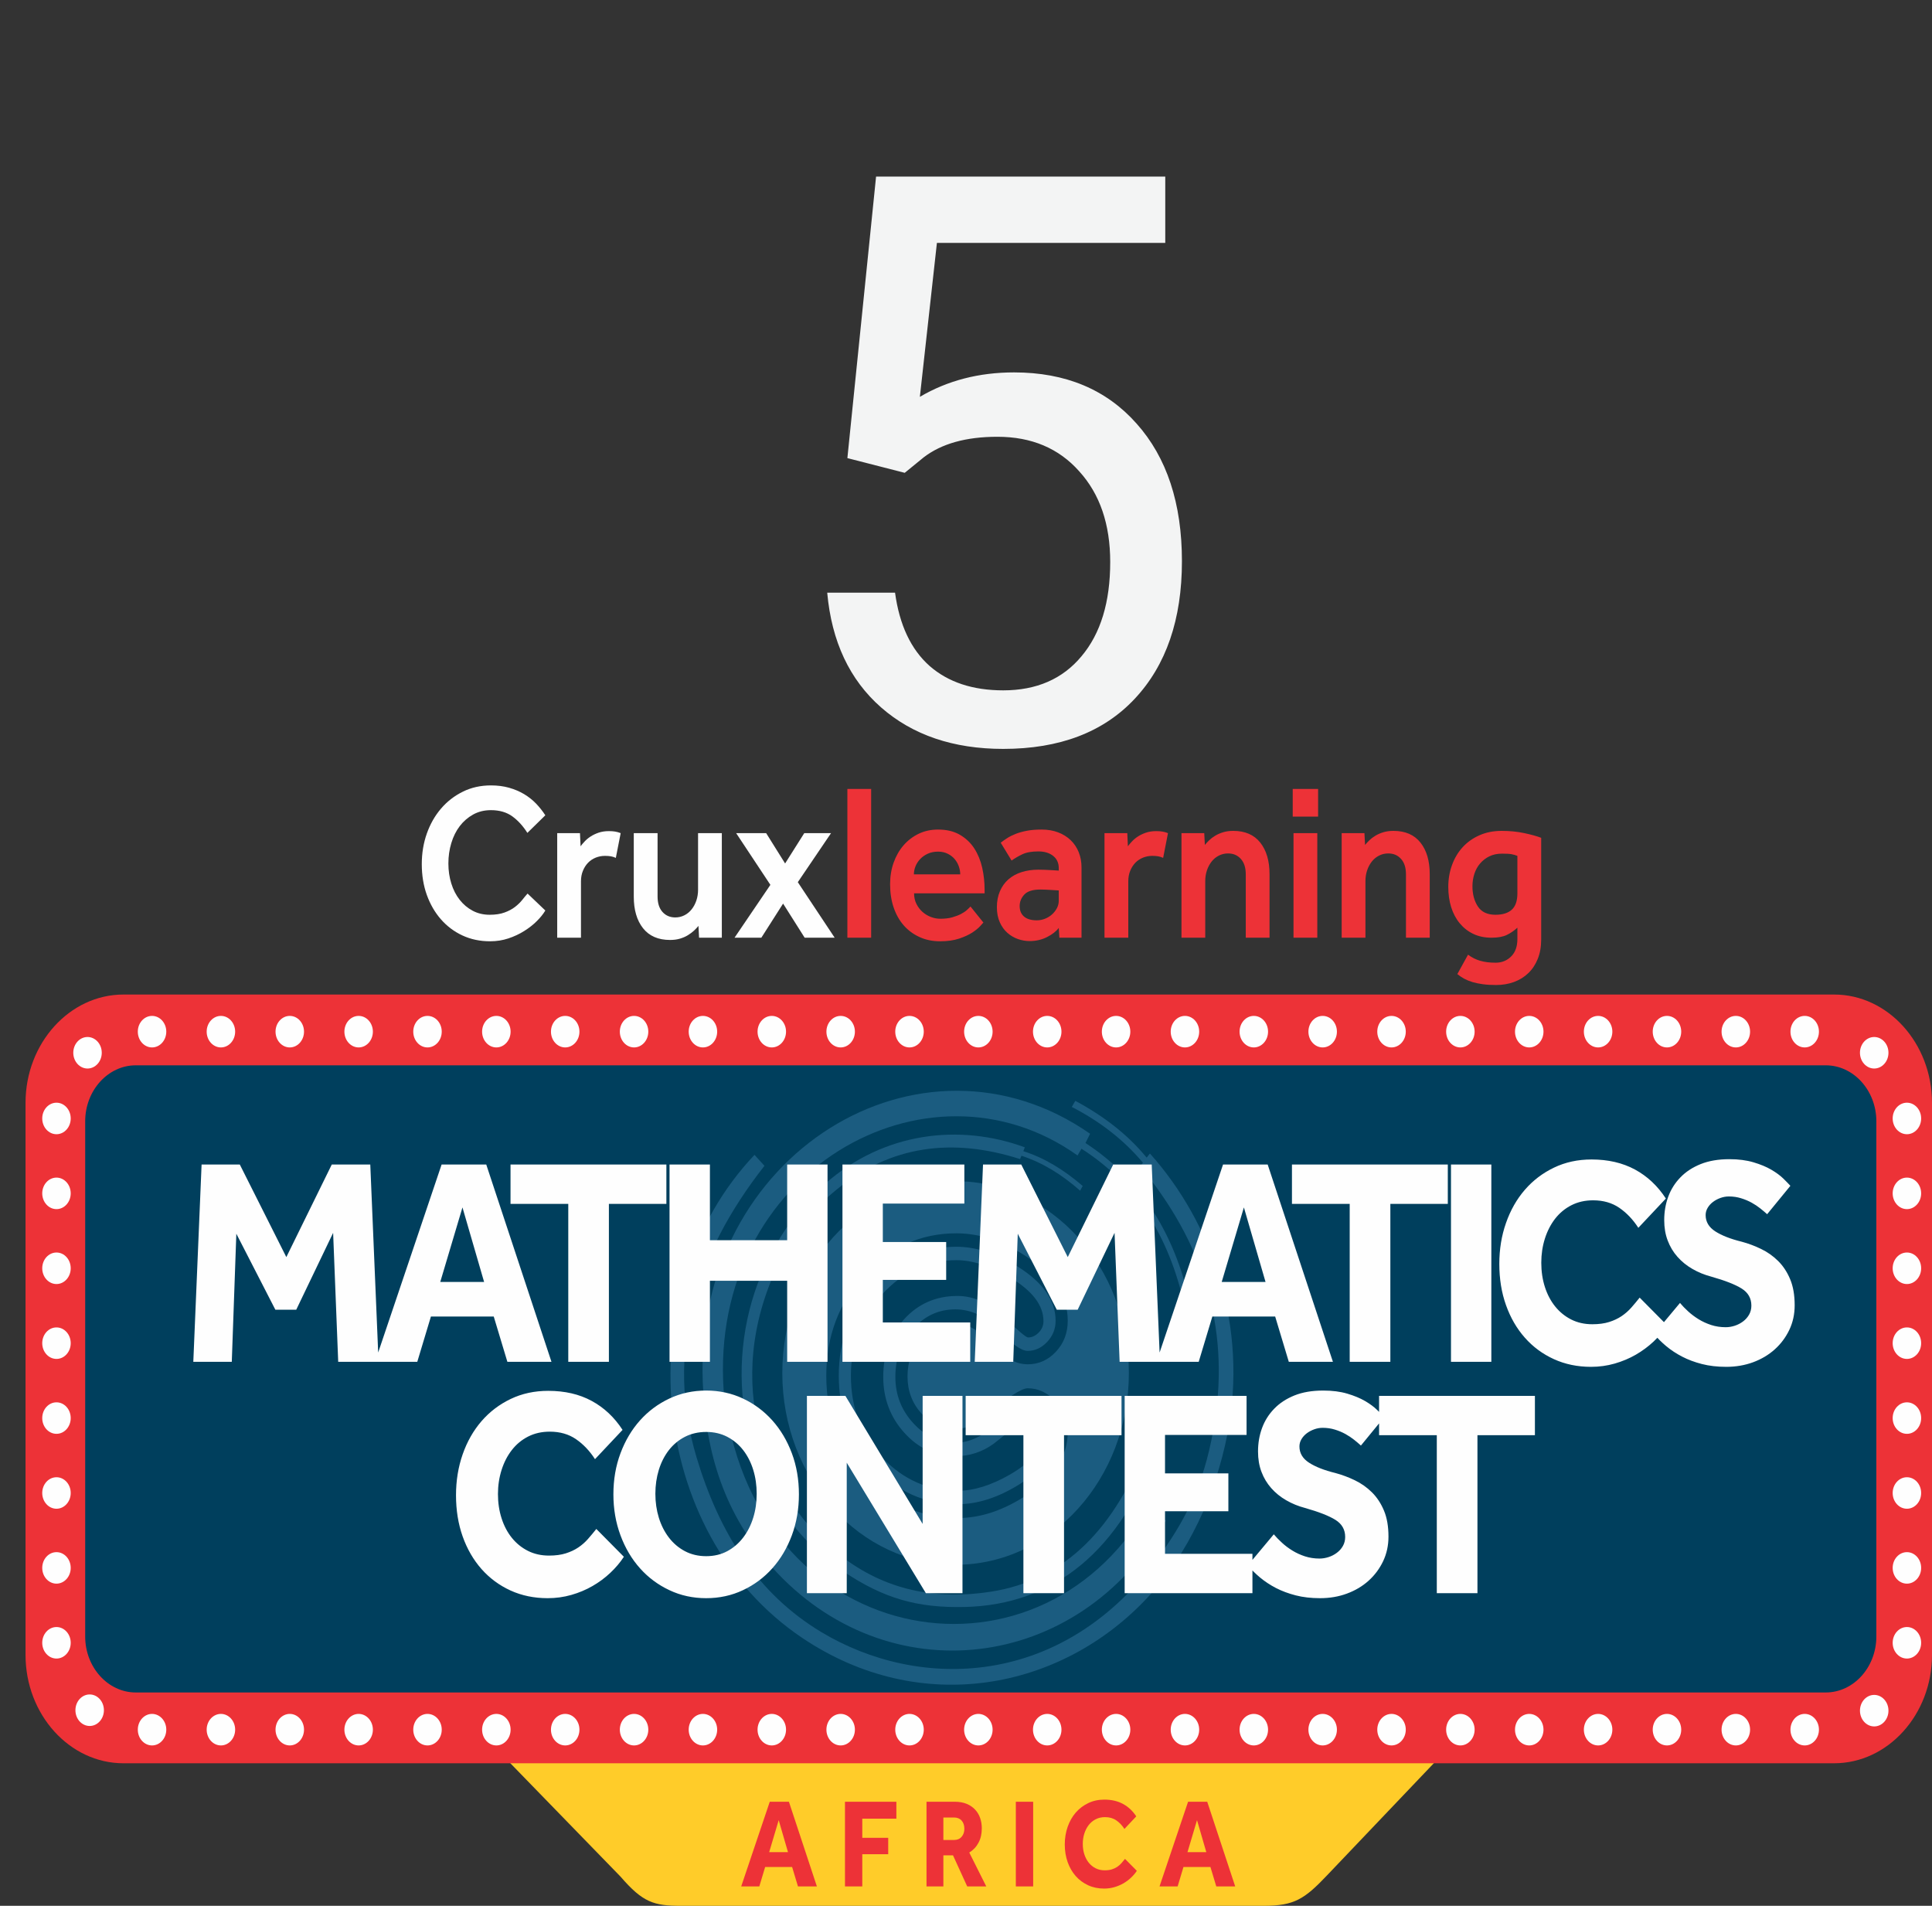 <svg width="73" height="72" viewBox="0 0 73 72" fill="none" xmlns="http://www.w3.org/2000/svg">
<rect x="0" y="0" width="73" height="72" fill="#333333" stroke="none"/>
<path fill-rule="evenodd" clip-rule="evenodd" d="M18.982 66.304H54.471L50.145 70.846C49.288 71.751 48.901 71.997 47.762 72H25.728C24.704 72 24.288 71.872 23.451 70.902L18.982 66.304Z" fill="#FFCC29"/>
<path fill-rule="evenodd" clip-rule="evenodd" d="M4.663 37.573H69.302C71.336 37.573 73 39.414 73 41.664V62.523C73 64.773 71.336 66.615 69.302 66.615H4.663C2.629 66.615 0.965 64.773 0.965 62.523V41.664C0.965 39.414 2.629 37.573 4.663 37.573V37.573Z" fill="#ED3237"/>
<path d="M5.13 40.247H68.986C70.037 40.247 70.897 41.199 70.897 42.361V61.826C70.897 62.989 70.037 63.94 68.986 63.94H5.13C4.079 63.94 3.219 62.989 3.219 61.826V42.361C3.219 41.199 4.079 40.247 5.13 40.247V40.247Z" fill="#003F5D"/>
<path fill-rule="evenodd" clip-rule="evenodd" d="M36.107 44.625C39.723 44.625 42.654 47.869 42.654 51.871C42.654 55.872 39.723 59.116 36.107 59.116C32.491 59.116 29.559 55.872 29.559 51.871C29.559 47.869 32.491 44.625 36.107 44.625V44.625ZM36.095 55.014C36.632 55.014 37.118 54.855 37.553 54.538C37.988 54.19 38.428 53.841 38.872 53.493C39.011 53.493 39.136 53.559 39.247 53.693C39.358 53.826 39.413 53.969 39.413 54.123C39.413 54.697 38.997 55.224 38.164 55.706C37.451 56.115 36.794 56.32 36.192 56.32C35.081 56.32 34.13 55.903 33.339 55.068C32.547 54.233 32.151 53.201 32.151 51.972C32.151 50.784 32.545 49.759 33.332 48.899C34.118 48.038 35.053 47.608 36.136 47.608C36.738 47.608 37.409 47.823 38.15 48.254C39.002 48.755 39.427 49.309 39.427 49.913C39.427 50.077 39.367 50.22 39.247 50.343C39.127 50.466 38.992 50.528 38.844 50.528C38.77 50.528 38.46 50.266 37.914 49.744C37.368 49.221 36.789 48.96 36.178 48.96C35.373 48.96 34.704 49.25 34.172 49.828C33.639 50.407 33.373 51.137 33.373 52.018C33.373 52.837 33.639 53.542 34.172 54.131C34.704 54.72 35.345 55.014 36.095 55.014V55.014ZM36.095 49.467C36.697 49.467 37.243 49.728 37.733 50.251C38.224 50.773 38.59 51.035 38.83 51.035C39.108 51.035 39.353 50.922 39.566 50.697C39.779 50.471 39.886 50.205 39.886 49.897C39.886 49.139 39.418 48.463 38.483 47.869C37.669 47.357 36.886 47.101 36.136 47.101C34.915 47.101 33.869 47.577 32.998 48.53C32.128 49.483 31.693 50.63 31.693 51.972C31.693 53.334 32.135 54.484 33.019 55.421C33.903 56.359 34.961 56.827 36.192 56.827C36.933 56.827 37.701 56.581 38.497 56.09C39.423 55.516 39.886 54.855 39.886 54.108C39.886 53.811 39.779 53.544 39.566 53.309C39.353 53.073 39.108 52.955 38.83 52.955C38.627 52.955 38.254 53.214 37.712 53.731C37.171 54.248 36.632 54.507 36.095 54.507C35.493 54.507 34.965 54.261 34.512 53.77C34.058 53.278 33.831 52.694 33.831 52.018C33.831 51.311 34.051 50.709 34.491 50.212C34.931 49.716 35.465 49.467 36.095 49.467V49.467ZM36.095 53.985C36.484 53.985 36.863 53.826 37.233 53.508C38.057 52.801 38.59 52.448 38.83 52.448C39.228 52.448 39.58 52.612 39.886 52.94C40.191 53.268 40.344 53.657 40.344 54.108C40.344 54.999 39.839 55.782 38.83 56.459C37.941 57.053 37.062 57.35 36.192 57.35C34.822 57.35 33.651 56.832 32.679 55.798C31.707 54.763 31.221 53.488 31.221 51.972C31.221 50.476 31.703 49.206 32.665 48.161C33.628 47.116 34.785 46.594 36.136 46.594C37.025 46.594 37.914 46.891 38.803 47.485C39.83 48.172 40.344 48.975 40.344 49.897C40.344 50.358 40.196 50.748 39.899 51.065C39.603 51.383 39.247 51.542 38.83 51.542C38.451 51.542 38.104 51.378 37.789 51.05C37.113 50.333 36.548 49.974 36.095 49.974C35.586 49.974 35.158 50.172 34.81 50.566C34.463 50.96 34.29 51.439 34.29 52.002C34.29 52.545 34.466 53.011 34.817 53.401C35.169 53.79 35.595 53.985 36.095 53.985V53.985Z" fill="#5DA3D8" fill-opacity="0.29"/>
<path fill-rule="evenodd" clip-rule="evenodd" d="M43.734 54.665C43.606 54.617 43.478 54.57 43.35 54.522C42.16 57.682 40.276 59.69 37.445 60.132C35.384 60.454 33.465 60.094 31.751 58.764C29.132 56.732 27.305 52.694 29.21 48.205C29.815 46.779 30.474 45.865 31.626 44.929C33.668 43.27 35.992 42.973 38.543 43.789C38.56 43.747 38.578 43.705 38.596 43.663C39.413 43.931 40.143 44.391 40.812 44.983C40.845 44.924 40.877 44.864 40.91 44.805C40.187 44.182 39.441 43.734 38.667 43.491C38.686 43.442 38.704 43.394 38.722 43.345C36.29 42.451 33.414 42.745 31.168 44.73C29.904 45.846 28.902 47.456 28.409 49.159C27.346 52.829 28.462 57.075 31.869 59.368C33.389 60.391 34.668 60.751 36.446 60.711C39.865 60.634 42.364 58.541 43.734 54.665V54.665Z" fill="#5DA3D8" fill-opacity="0.29"/>
<path fill-rule="evenodd" clip-rule="evenodd" d="M28.509 43.629C28.635 43.767 28.76 43.906 28.885 44.044C26.228 47.426 25.142 51.132 26.32 55.061C27.178 57.923 28.621 60.205 31.027 61.655C34.703 63.871 40.184 63.832 43.833 58.748C44.991 57.134 45.577 55.746 45.898 53.708C46.469 50.093 45.432 46.904 43.083 44.069C43.117 44.022 43.151 43.974 43.185 43.926C42.426 43.022 41.514 42.343 40.497 41.819C40.541 41.742 40.586 41.665 40.63 41.589C41.71 42.165 42.619 42.872 43.326 43.734C43.367 43.682 43.408 43.63 43.449 43.578C45.811 46.214 47.173 50.117 46.376 54.186C45.928 56.475 44.888 58.712 43.37 60.343C40.1 63.857 34.781 64.879 30.318 61.883C24.392 57.904 23.701 48.706 28.509 43.629V43.629Z" fill="#5DA3D8" fill-opacity="0.29"/>
<path fill-rule="evenodd" clip-rule="evenodd" d="M43.362 56.939L44.051 57.449C40.749 63.221 33.484 64.024 29.17 59.208C27.41 57.243 26.654 54.964 26.553 52.203C26.238 43.59 34.806 38.384 41.189 42.832L41.014 43.182C43.132 44.563 44.469 46.696 45.037 49.57L44.812 49.604C44.271 46.885 43.013 44.768 40.864 43.399L40.714 43.653C35.034 39.606 26.779 44.274 27.343 52.53C28.311 62.238 39.132 64.272 43.362 56.939V56.939Z" fill="#5DA3D8" fill-opacity="0.29"/>
<path fill-rule="evenodd" clip-rule="evenodd" d="M2.85 64.611C2.85 64.282 3.091 64.015 3.388 64.015C3.685 64.015 3.926 64.282 3.926 64.611C3.926 64.939 3.685 65.206 3.388 65.206C3.091 65.206 2.85 64.939 2.85 64.611ZM5.745 64.75C6.042 64.75 6.283 65.017 6.283 65.345C6.283 65.674 6.042 65.941 5.745 65.941C5.448 65.941 5.207 65.674 5.207 65.345C5.207 65.017 5.448 64.75 5.745 64.75ZM8.347 64.75C8.644 64.75 8.885 65.017 8.885 65.345C8.885 65.674 8.644 65.941 8.347 65.941C8.05 65.941 7.809 65.674 7.809 65.345C7.809 65.017 8.05 64.75 8.347 64.75ZM10.949 64.75C11.246 64.75 11.487 65.017 11.487 65.345C11.487 65.674 11.246 65.941 10.949 65.941C10.652 65.941 10.411 65.674 10.411 65.345C10.411 65.017 10.652 64.75 10.949 64.75ZM13.551 64.75C13.848 64.75 14.089 65.017 14.089 65.345C14.089 65.674 13.848 65.941 13.551 65.941C13.254 65.941 13.013 65.674 13.013 65.345C13.013 65.017 13.254 64.75 13.551 64.75ZM16.153 64.75C16.45 64.75 16.691 65.017 16.691 65.345C16.691 65.674 16.45 65.941 16.153 65.941C15.855 65.941 15.615 65.674 15.615 65.345C15.615 65.017 15.855 64.75 16.153 64.75ZM18.755 64.75C19.052 64.75 19.293 65.017 19.293 65.345C19.293 65.674 19.052 65.941 18.755 65.941C18.457 65.941 18.216 65.674 18.216 65.345C18.216 65.017 18.457 64.75 18.755 64.75ZM21.356 64.75C21.654 64.75 21.894 65.017 21.894 65.345C21.894 65.674 21.654 65.941 21.356 65.941C21.059 65.941 20.818 65.674 20.818 65.345C20.818 65.017 21.059 64.75 21.356 64.75ZM23.958 64.75C24.255 64.75 24.496 65.017 24.496 65.345C24.496 65.674 24.255 65.941 23.958 65.941C23.661 65.941 23.42 65.674 23.42 65.345C23.42 65.017 23.661 64.75 23.958 64.75ZM26.56 64.75C26.857 64.75 27.098 65.017 27.098 65.345C27.098 65.674 26.857 65.941 26.56 65.941C26.263 65.941 26.022 65.674 26.022 65.345C26.022 65.017 26.263 64.75 26.56 64.75ZM29.162 64.75C29.459 64.75 29.7 65.017 29.7 65.345C29.7 65.674 29.459 65.941 29.162 65.941C28.865 65.941 28.624 65.674 28.624 65.345C28.624 65.017 28.865 64.75 29.162 64.75ZM31.764 64.75C32.061 64.75 32.302 65.017 32.302 65.345C32.302 65.674 32.061 65.941 31.764 65.941C31.466 65.941 31.226 65.674 31.226 65.345C31.226 65.017 31.466 64.75 31.764 64.75ZM34.365 64.75C34.663 64.75 34.904 65.017 34.904 65.345C34.904 65.674 34.663 65.941 34.365 65.941C34.068 65.941 33.827 65.674 33.827 65.345C33.827 65.017 34.068 64.75 34.365 64.75ZM36.967 64.75C37.265 64.75 37.505 65.017 37.505 65.345C37.505 65.674 37.265 65.941 36.967 65.941C36.67 65.941 36.429 65.674 36.429 65.345C36.429 65.017 36.67 64.75 36.967 64.75ZM39.569 64.75C39.866 64.75 40.107 65.017 40.107 65.345C40.107 65.674 39.866 65.941 39.569 65.941C39.272 65.941 39.031 65.674 39.031 65.345C39.031 65.017 39.272 64.75 39.569 64.75ZM42.171 64.75C42.468 64.75 42.709 65.017 42.709 65.345C42.709 65.674 42.468 65.941 42.171 65.941C41.874 65.941 41.633 65.674 41.633 65.345C41.633 65.017 41.874 64.75 42.171 64.75ZM44.773 64.75C45.07 64.75 45.311 65.017 45.311 65.345C45.311 65.674 45.07 65.941 44.773 65.941C44.476 65.941 44.235 65.674 44.235 65.345C44.235 65.017 44.476 64.75 44.773 64.75ZM47.375 64.75C47.672 64.75 47.913 65.017 47.913 65.345C47.913 65.674 47.672 65.941 47.375 65.941C47.078 65.941 46.837 65.674 46.837 65.345C46.837 65.017 47.078 64.75 47.375 64.75ZM49.977 64.75C50.274 64.75 50.515 65.017 50.515 65.345C50.515 65.674 50.274 65.941 49.977 65.941C49.679 65.941 49.438 65.674 49.438 65.345C49.438 65.017 49.679 64.75 49.977 64.75ZM52.578 64.75C52.876 64.75 53.117 65.017 53.117 65.345C53.117 65.674 52.876 65.941 52.578 65.941C52.281 65.941 52.04 65.674 52.04 65.345C52.04 65.017 52.281 64.75 52.578 64.75ZM55.18 64.75C55.477 64.75 55.718 65.017 55.718 65.345C55.718 65.674 55.477 65.941 55.18 65.941C54.883 65.941 54.642 65.674 54.642 65.345C54.642 65.017 54.883 64.75 55.18 64.75ZM57.782 64.75C58.079 64.75 58.32 65.017 58.32 65.345C58.32 65.674 58.079 65.941 57.782 65.941C57.485 65.941 57.244 65.674 57.244 65.345C57.244 65.017 57.485 64.75 57.782 64.75ZM60.384 64.75C60.681 64.75 60.922 65.017 60.922 65.345C60.922 65.674 60.681 65.941 60.384 65.941C60.087 65.941 59.846 65.674 59.846 65.345C59.846 65.017 60.087 64.75 60.384 64.75ZM62.986 64.75C63.283 64.75 63.524 65.017 63.524 65.345C63.524 65.674 63.283 65.941 62.986 65.941C62.688 65.941 62.448 65.674 62.448 65.345C62.448 65.017 62.688 64.75 62.986 64.75ZM65.588 64.75C65.885 64.75 66.126 65.017 66.126 65.345C66.126 65.674 65.885 65.941 65.588 65.941C65.29 65.941 65.049 65.674 65.049 65.345C65.049 65.017 65.29 64.75 65.588 64.75ZM68.19 64.75C68.487 64.75 68.728 65.017 68.728 65.345C68.728 65.674 68.487 65.941 68.19 65.941C67.892 65.941 67.652 65.674 67.652 65.345C67.652 65.017 67.892 64.75 68.19 64.75ZM70.278 64.627C70.278 64.299 70.519 64.032 70.816 64.032C71.114 64.032 71.355 64.299 71.355 64.627C71.355 64.956 71.114 65.223 70.816 65.223C70.519 65.223 70.278 64.956 70.278 64.627ZM1.596 62.064C1.596 61.735 1.837 61.468 2.134 61.468C2.431 61.468 2.672 61.735 2.672 62.064C2.672 62.392 2.431 62.659 2.134 62.659C1.837 62.659 1.596 62.392 1.596 62.064ZM1.596 59.234C1.596 58.905 1.837 58.639 2.134 58.639C2.431 58.639 2.672 58.905 2.672 59.234C2.672 59.562 2.431 59.829 2.134 59.829C1.837 59.829 1.596 59.562 1.596 59.234ZM1.596 56.404C1.596 56.075 1.837 55.809 2.134 55.809C2.431 55.809 2.672 56.075 2.672 56.404C2.672 56.733 2.431 56.999 2.134 56.999C1.837 56.999 1.596 56.733 1.596 56.404ZM1.596 53.574C1.596 53.245 1.837 52.979 2.134 52.979C2.431 52.979 2.672 53.245 2.672 53.574C2.672 53.903 2.431 54.169 2.134 54.169C1.837 54.169 1.596 53.903 1.596 53.574ZM1.596 50.744C1.596 50.415 1.837 50.149 2.134 50.149C2.431 50.149 2.672 50.415 2.672 50.744C2.672 51.073 2.431 51.339 2.134 51.339C1.837 51.339 1.596 51.073 1.596 50.744ZM1.596 47.914C1.596 47.585 1.837 47.319 2.134 47.319C2.431 47.319 2.672 47.585 2.672 47.914C2.672 48.243 2.431 48.51 2.134 48.51C1.837 48.51 1.596 48.243 1.596 47.914ZM1.596 45.084C1.596 44.756 1.837 44.489 2.134 44.489C2.431 44.489 2.672 44.756 2.672 45.084C2.672 45.413 2.431 45.68 2.134 45.68C1.837 45.68 1.596 45.413 1.596 45.084ZM71.514 62.064C71.514 61.735 71.755 61.468 72.052 61.468C72.349 61.468 72.59 61.735 72.59 62.064C72.59 62.392 72.349 62.659 72.052 62.659C71.755 62.659 71.514 62.392 71.514 62.064V62.064ZM71.514 59.234C71.514 58.905 71.755 58.639 72.052 58.639C72.349 58.639 72.59 58.905 72.59 59.234C72.59 59.562 72.349 59.829 72.052 59.829C71.755 59.829 71.514 59.562 71.514 59.234V59.234ZM71.514 56.404C71.514 56.075 71.755 55.809 72.052 55.809C72.349 55.809 72.59 56.075 72.59 56.404C72.59 56.733 72.349 56.999 72.052 56.999C71.755 56.999 71.514 56.733 71.514 56.404V56.404ZM71.514 53.574C71.514 53.245 71.755 52.979 72.052 52.979C72.349 52.979 72.59 53.245 72.59 53.574C72.59 53.903 72.349 54.169 72.052 54.169C71.755 54.169 71.514 53.903 71.514 53.574V53.574ZM71.514 50.744C71.514 50.415 71.755 50.149 72.052 50.149C72.349 50.149 72.59 50.415 72.59 50.744C72.59 51.073 72.349 51.339 72.052 51.339C71.755 51.339 71.514 51.073 71.514 50.744V50.744ZM71.514 47.914C71.514 47.585 71.755 47.319 72.052 47.319C72.349 47.319 72.59 47.585 72.59 47.914C72.59 48.243 72.349 48.51 72.052 48.51C71.755 48.51 71.514 48.243 71.514 47.914V47.914ZM71.514 45.084C71.514 44.756 71.755 44.489 72.052 44.489C72.349 44.489 72.59 44.756 72.59 45.084C72.59 45.413 72.349 45.68 72.052 45.68C71.755 45.68 71.514 45.413 71.514 45.084V45.084ZM5.745 38.38C6.042 38.38 6.283 38.646 6.283 38.975C6.283 39.304 6.042 39.571 5.745 39.571C5.448 39.571 5.207 39.304 5.207 38.975C5.207 38.646 5.448 38.38 5.745 38.38ZM8.347 38.38C8.644 38.38 8.885 38.646 8.885 38.975C8.885 39.304 8.644 39.571 8.347 39.571C8.05 39.571 7.809 39.304 7.809 38.975C7.809 38.646 8.05 38.38 8.347 38.38ZM10.949 38.38C11.246 38.38 11.487 38.646 11.487 38.975C11.487 39.304 11.246 39.571 10.949 39.571C10.652 39.571 10.411 39.304 10.411 38.975C10.411 38.646 10.652 38.38 10.949 38.38ZM13.551 38.38C13.848 38.38 14.089 38.646 14.089 38.975C14.089 39.304 13.848 39.571 13.551 39.571C13.254 39.571 13.013 39.304 13.013 38.975C13.013 38.646 13.254 38.38 13.551 38.38ZM16.153 38.38C16.45 38.38 16.691 38.646 16.691 38.975C16.691 39.304 16.45 39.571 16.153 39.571C15.855 39.571 15.615 39.304 15.615 38.975C15.615 38.646 15.855 38.38 16.153 38.38ZM18.755 38.38C19.052 38.38 19.293 38.646 19.293 38.975C19.293 39.304 19.052 39.571 18.755 39.571C18.457 39.571 18.216 39.304 18.216 38.975C18.216 38.646 18.457 38.38 18.755 38.38ZM21.356 38.38C21.654 38.38 21.894 38.646 21.894 38.975C21.894 39.304 21.654 39.571 21.356 39.571C21.059 39.571 20.818 39.304 20.818 38.975C20.818 38.646 21.059 38.38 21.356 38.38ZM23.958 38.38C24.255 38.38 24.496 38.646 24.496 38.975C24.496 39.304 24.255 39.571 23.958 39.571C23.661 39.571 23.42 39.304 23.42 38.975C23.42 38.646 23.661 38.38 23.958 38.38ZM26.56 38.38C26.857 38.38 27.098 38.646 27.098 38.975C27.098 39.304 26.857 39.571 26.56 39.571C26.263 39.571 26.022 39.304 26.022 38.975C26.022 38.646 26.263 38.38 26.56 38.38ZM29.162 38.38C29.459 38.38 29.7 38.646 29.7 38.975C29.7 39.304 29.459 39.571 29.162 39.571C28.865 39.571 28.624 39.304 28.624 38.975C28.624 38.646 28.865 38.38 29.162 38.38ZM31.764 38.38C32.061 38.38 32.302 38.646 32.302 38.975C32.302 39.304 32.061 39.571 31.764 39.571C31.466 39.571 31.226 39.304 31.226 38.975C31.226 38.646 31.466 38.38 31.764 38.38ZM34.365 38.38C34.663 38.38 34.904 38.646 34.904 38.975C34.904 39.304 34.663 39.571 34.365 39.571C34.068 39.571 33.827 39.304 33.827 38.975C33.827 38.646 34.068 38.38 34.365 38.38ZM36.967 38.38C37.265 38.38 37.505 38.646 37.505 38.975C37.505 39.304 37.265 39.571 36.967 39.571C36.67 39.571 36.429 39.304 36.429 38.975C36.429 38.646 36.67 38.38 36.967 38.38ZM39.569 38.38C39.866 38.38 40.107 38.646 40.107 38.975C40.107 39.304 39.866 39.571 39.569 39.571C39.272 39.571 39.031 39.304 39.031 38.975C39.031 38.646 39.272 38.38 39.569 38.38ZM42.171 38.38C42.468 38.38 42.709 38.646 42.709 38.975C42.709 39.304 42.468 39.571 42.171 39.571C41.874 39.571 41.633 39.304 41.633 38.975C41.633 38.646 41.874 38.38 42.171 38.38ZM44.773 38.38C45.07 38.38 45.311 38.646 45.311 38.975C45.311 39.304 45.07 39.571 44.773 39.571C44.476 39.571 44.235 39.304 44.235 38.975C44.235 38.646 44.476 38.38 44.773 38.38ZM47.375 38.38C47.672 38.38 47.913 38.646 47.913 38.975C47.913 39.304 47.672 39.571 47.375 39.571C47.078 39.571 46.837 39.304 46.837 38.975C46.837 38.646 47.078 38.38 47.375 38.38ZM49.977 38.38C50.274 38.38 50.515 38.646 50.515 38.975C50.515 39.304 50.274 39.571 49.977 39.571C49.679 39.571 49.438 39.304 49.438 38.975C49.438 38.646 49.679 38.38 49.977 38.38ZM52.578 38.38C52.876 38.38 53.117 38.646 53.117 38.975C53.117 39.304 52.876 39.571 52.578 39.571C52.281 39.571 52.04 39.304 52.04 38.975C52.04 38.646 52.281 38.38 52.578 38.38ZM55.18 38.38C55.477 38.38 55.718 38.646 55.718 38.975C55.718 39.304 55.477 39.571 55.18 39.571C54.883 39.571 54.642 39.304 54.642 38.975C54.642 38.646 54.883 38.38 55.18 38.38ZM57.782 38.38C58.079 38.38 58.32 38.646 58.32 38.975C58.32 39.304 58.079 39.571 57.782 39.571C57.485 39.571 57.244 39.304 57.244 38.975C57.244 38.646 57.485 38.38 57.782 38.38ZM60.384 38.38C60.681 38.38 60.922 38.646 60.922 38.975C60.922 39.304 60.681 39.571 60.384 39.571C60.087 39.571 59.846 39.304 59.846 38.975C59.846 38.646 60.087 38.38 60.384 38.38ZM62.986 38.38C63.283 38.38 63.524 38.646 63.524 38.975C63.524 39.304 63.283 39.571 62.986 39.571C62.688 39.571 62.448 39.304 62.448 38.975C62.448 38.646 62.688 38.38 62.986 38.38ZM65.588 38.38C65.885 38.38 66.126 38.646 66.126 38.975C66.126 39.304 65.885 39.571 65.588 39.571C65.29 39.571 65.049 39.304 65.049 38.975C65.049 38.646 65.29 38.38 65.588 38.38ZM68.19 38.38C68.487 38.38 68.728 38.646 68.728 38.975C68.728 39.304 68.487 39.571 68.19 39.571C67.892 39.571 67.652 39.304 67.652 38.975C67.652 38.646 67.892 38.38 68.19 38.38ZM1.596 42.254C1.596 41.926 1.837 41.659 2.134 41.659C2.431 41.659 2.672 41.926 2.672 42.254C2.672 42.583 2.431 42.85 2.134 42.85C1.837 42.85 1.596 42.583 1.596 42.254ZM71.514 42.254C71.514 41.926 71.755 41.659 72.052 41.659C72.349 41.659 72.59 41.926 72.59 42.254C72.59 42.583 72.349 42.85 72.052 42.85C71.755 42.85 71.514 42.583 71.514 42.254ZM70.278 39.772C70.278 39.444 70.519 39.177 70.816 39.177C71.114 39.177 71.355 39.444 71.355 39.772C71.355 40.101 71.114 40.368 70.816 40.368C70.519 40.368 70.278 40.101 70.278 39.772ZM2.769 39.772C2.769 39.444 3.01 39.177 3.307 39.177C3.604 39.177 3.845 39.444 3.845 39.772C3.845 40.101 3.604 40.368 3.307 40.368C3.01 40.368 2.769 40.101 2.769 39.772V39.772Z" fill="#FEFEFE"/>
<path d="M7.617 43.995H9.061L10.819 47.492L12.536 43.995H13.991L14.304 51.448H12.779L12.587 46.576L11.193 49.481H10.405L8.93 46.609L8.758 51.448H7.304L7.617 43.995V43.995ZM16.686 43.995H18.373L20.837 51.448H19.171L18.656 49.738H16.282L15.767 51.448H14.171L16.686 43.995V43.995ZM18.292 48.431L17.474 45.615L16.635 48.431H18.292ZM21.472 45.481H19.29V43.995H25.179V45.481H23.007V51.448H21.472V45.481V45.481ZM25.298 43.995H26.824V46.855H29.743V43.995H31.268V51.448H29.743V48.386H26.824V51.448H25.298V43.995V43.995ZM31.832 43.995H36.438V45.47H33.357V46.922H35.751V48.353H33.357V49.962H36.66V51.448H31.832V43.995V43.995ZM37.143 43.995H38.588L40.345 47.492L42.062 43.995H43.517L43.83 51.448H42.305L42.113 46.576L40.719 49.481H39.931L38.456 46.609L38.285 51.448H36.83L37.143 43.995V43.995ZM46.212 43.995H47.899L50.364 51.448H48.697L48.182 49.738H45.808L45.293 51.448H43.697L46.212 43.995V43.995ZM47.818 48.431L47 45.615L46.162 48.431H47.818V48.431ZM50.998 45.481H48.816V43.995H54.705V45.481H52.534V51.448H50.998V45.481V45.481ZM54.825 43.995H56.35V51.448H54.825V43.995V43.995ZM62.995 50.074C62.853 50.289 62.681 50.493 62.48 50.683C62.277 50.873 62.053 51.038 61.808 51.18C61.562 51.321 61.296 51.433 61.01 51.515C60.724 51.597 60.426 51.638 60.116 51.638C59.604 51.638 59.136 51.541 58.712 51.347C58.288 51.154 57.922 50.884 57.616 50.537C57.309 50.191 57.072 49.781 56.904 49.308C56.735 48.835 56.651 48.315 56.651 47.749C56.651 47.198 56.735 46.682 56.904 46.202C57.072 45.721 57.309 45.304 57.616 44.95C57.922 44.596 58.289 44.317 58.717 44.112C59.144 43.907 59.617 43.804 60.136 43.804C60.762 43.804 61.309 43.931 61.777 44.184C62.245 44.438 62.634 44.803 62.944 45.28L61.904 46.386C61.702 46.073 61.462 45.822 61.187 45.632C60.91 45.442 60.58 45.347 60.197 45.347C59.894 45.347 59.621 45.408 59.378 45.531C59.136 45.654 58.931 45.824 58.762 46.039C58.594 46.256 58.464 46.507 58.373 46.794C58.282 47.081 58.237 47.384 58.237 47.705C58.237 48.032 58.282 48.338 58.373 48.621C58.464 48.904 58.594 49.15 58.762 49.358C58.931 49.567 59.133 49.731 59.368 49.85C59.604 49.969 59.87 50.029 60.166 50.029C60.409 50.029 60.619 50.001 60.797 49.945C60.976 49.889 61.134 49.815 61.272 49.722C61.41 49.629 61.533 49.52 61.641 49.398C61.749 49.275 61.853 49.15 61.954 49.023L62.995 50.074V50.074ZM63.478 49.224C63.565 49.329 63.668 49.435 63.786 49.543C63.904 49.651 64.035 49.749 64.18 49.839C64.325 49.928 64.483 50.001 64.654 50.057C64.826 50.113 65.01 50.141 65.205 50.141C65.319 50.141 65.434 50.122 65.548 50.085C65.663 50.048 65.767 49.993 65.861 49.923C65.956 49.852 66.031 49.766 66.089 49.666C66.146 49.565 66.175 49.452 66.175 49.325C66.175 49.049 66.053 48.835 65.811 48.682C65.569 48.53 65.185 48.379 64.659 48.23C64.404 48.163 64.166 48.066 63.947 47.939C63.728 47.813 63.54 47.66 63.382 47.481C63.223 47.302 63.1 47.097 63.013 46.866C62.925 46.636 62.882 46.379 62.882 46.095C62.882 45.783 62.932 45.488 63.033 45.213C63.134 44.937 63.287 44.693 63.493 44.481C63.698 44.268 63.954 44.101 64.26 43.978C64.567 43.855 64.929 43.793 65.346 43.793C65.69 43.793 65.993 43.833 66.255 43.911C66.518 43.989 66.742 44.082 66.927 44.19C67.112 44.298 67.264 44.41 67.382 44.525C67.499 44.641 67.589 44.732 67.649 44.799L66.771 45.872C66.697 45.805 66.611 45.732 66.513 45.654C66.415 45.576 66.306 45.503 66.185 45.436C66.063 45.369 65.93 45.313 65.786 45.269C65.641 45.224 65.488 45.201 65.326 45.201C65.218 45.201 65.112 45.22 65.008 45.257C64.904 45.294 64.809 45.345 64.725 45.408C64.641 45.471 64.574 45.546 64.523 45.632C64.472 45.717 64.447 45.809 64.447 45.906C64.447 46.159 64.569 46.364 64.811 46.52C65.053 46.676 65.387 46.807 65.811 46.911C66.06 46.978 66.304 47.069 66.543 47.185C66.782 47.3 66.996 47.451 67.185 47.638C67.373 47.824 67.525 48.053 67.639 48.325C67.754 48.597 67.811 48.926 67.811 49.314C67.811 49.649 67.744 49.958 67.609 50.241C67.474 50.524 67.291 50.77 67.058 50.979C66.826 51.187 66.553 51.349 66.24 51.465C65.927 51.58 65.589 51.638 65.225 51.638C64.888 51.638 64.582 51.603 64.306 51.532C64.03 51.461 63.781 51.368 63.558 51.252C63.336 51.137 63.136 51.005 62.957 50.856C62.779 50.707 62.626 50.554 62.498 50.398L63.478 49.224V49.224ZM23.573 58.814C23.432 59.03 23.26 59.233 23.058 59.423C22.856 59.613 22.632 59.779 22.386 59.92C22.14 60.062 21.874 60.173 21.588 60.255C21.302 60.337 21.004 60.378 20.694 60.378C20.182 60.378 19.714 60.281 19.29 60.088C18.866 59.894 18.501 59.624 18.194 59.278C17.888 58.931 17.65 58.521 17.482 58.048C17.314 57.575 17.23 57.056 17.23 56.489C17.23 55.938 17.314 55.422 17.482 54.942C17.65 54.461 17.888 54.044 18.194 53.69C18.501 53.336 18.867 53.057 19.295 52.852C19.723 52.647 20.196 52.545 20.714 52.545C21.341 52.545 21.888 52.671 22.356 52.925C22.824 53.178 23.213 53.543 23.523 54.02L22.482 55.126C22.28 54.813 22.041 54.562 21.765 54.372C21.489 54.182 21.159 54.087 20.775 54.087C20.472 54.087 20.199 54.148 19.957 54.271C19.714 54.394 19.509 54.564 19.341 54.78C19.172 54.996 19.043 55.247 18.952 55.534C18.861 55.821 18.815 56.124 18.815 56.445C18.815 56.772 18.861 57.078 18.952 57.361C19.043 57.644 19.172 57.89 19.341 58.099C19.509 58.307 19.711 58.471 19.947 58.59C20.182 58.709 20.448 58.769 20.745 58.769C20.987 58.769 21.198 58.741 21.376 58.685C21.554 58.629 21.713 58.555 21.851 58.462C21.989 58.369 22.112 58.261 22.219 58.138C22.327 58.015 22.431 57.89 22.532 57.763L23.573 58.814V58.814ZM26.682 60.378C26.184 60.378 25.721 60.278 25.294 60.076C24.866 59.875 24.495 59.6 24.182 59.249C23.869 58.899 23.623 58.484 23.445 58.004C23.266 57.523 23.177 57.007 23.177 56.456C23.177 55.897 23.266 55.379 23.445 54.903C23.623 54.426 23.869 54.012 24.182 53.662C24.495 53.312 24.866 53.036 25.294 52.835C25.721 52.634 26.184 52.534 26.682 52.534C27.18 52.534 27.644 52.634 28.071 52.835C28.499 53.036 28.869 53.312 29.182 53.662C29.495 54.012 29.741 54.426 29.92 54.903C30.098 55.379 30.187 55.897 30.187 56.456C30.187 57.007 30.098 57.523 29.92 58.004C29.741 58.484 29.495 58.899 29.182 59.249C28.869 59.6 28.499 59.875 28.071 60.076C27.644 60.278 27.18 60.378 26.682 60.378ZM26.682 58.791C26.979 58.791 27.245 58.728 27.48 58.602C27.716 58.475 27.916 58.303 28.081 58.087C28.246 57.871 28.372 57.622 28.46 57.339C28.548 57.056 28.591 56.754 28.591 56.434C28.591 56.113 28.548 55.812 28.46 55.528C28.372 55.245 28.246 54.998 28.081 54.785C27.916 54.573 27.716 54.405 27.48 54.282C27.245 54.16 26.979 54.098 26.682 54.098C26.386 54.098 26.118 54.16 25.879 54.282C25.64 54.405 25.438 54.573 25.273 54.785C25.108 54.998 24.982 55.245 24.894 55.528C24.807 55.812 24.763 56.113 24.763 56.434C24.763 56.754 24.807 57.056 24.894 57.339C24.982 57.622 25.108 57.871 25.273 58.087C25.438 58.303 25.64 58.475 25.879 58.602C26.118 58.728 26.386 58.791 26.682 58.791ZM30.489 52.735H31.943L34.862 57.573V52.735H36.367V60.188H34.983L31.994 55.26V60.188H30.489V52.735V52.735ZM38.669 54.221H36.487V52.735H42.376V54.221H40.204V60.188H38.669V54.221V54.221ZM42.495 52.735H47.101V54.21H44.02V55.663H46.414V57.093H44.02V58.702H47.323V60.188H42.495V52.735V52.735ZM48.13 57.965C48.217 58.069 48.32 58.175 48.438 58.283C48.555 58.391 48.687 58.49 48.832 58.579C48.976 58.668 49.135 58.741 49.306 58.797C49.478 58.853 49.662 58.881 49.857 58.881C49.971 58.881 50.086 58.862 50.2 58.825C50.315 58.788 50.419 58.734 50.513 58.663C50.608 58.592 50.684 58.507 50.741 58.406C50.798 58.305 50.827 58.192 50.827 58.065C50.827 57.789 50.705 57.575 50.463 57.422C50.221 57.27 49.837 57.119 49.311 56.97C49.056 56.903 48.818 56.806 48.599 56.679C48.38 56.553 48.192 56.4 48.034 56.221C47.875 56.042 47.752 55.837 47.665 55.607C47.577 55.376 47.534 55.119 47.534 54.836C47.534 54.523 47.584 54.228 47.685 53.953C47.786 53.677 47.939 53.433 48.145 53.221C48.35 53.008 48.606 52.841 48.912 52.718C49.219 52.595 49.581 52.534 49.998 52.534C50.342 52.534 50.645 52.573 50.907 52.651C51.17 52.729 51.394 52.822 51.579 52.93C51.764 53.038 51.916 53.15 52.034 53.266C52.151 53.381 52.241 53.472 52.301 53.539L51.422 54.612C51.348 54.545 51.263 54.472 51.165 54.394C51.067 54.316 50.958 54.243 50.837 54.176C50.715 54.109 50.583 54.053 50.438 54.009C50.293 53.964 50.14 53.942 49.978 53.942C49.87 53.942 49.764 53.96 49.66 53.998C49.556 54.035 49.461 54.085 49.377 54.148C49.293 54.212 49.225 54.286 49.175 54.372C49.124 54.458 49.099 54.549 49.099 54.646C49.099 54.899 49.221 55.104 49.463 55.26C49.705 55.417 50.039 55.547 50.463 55.651C50.712 55.718 50.956 55.81 51.195 55.925C51.434 56.041 51.648 56.191 51.837 56.378C52.025 56.564 52.177 56.793 52.291 57.065C52.406 57.337 52.463 57.666 52.463 58.054C52.463 58.389 52.395 58.698 52.261 58.981C52.126 59.264 51.943 59.51 51.711 59.719C51.478 59.928 51.205 60.09 50.892 60.205C50.579 60.321 50.241 60.378 49.877 60.378C49.54 60.378 49.234 60.343 48.958 60.272C48.682 60.201 48.433 60.108 48.21 59.993C47.988 59.877 47.788 59.745 47.609 59.596C47.431 59.447 47.278 59.294 47.15 59.138L48.13 57.965V57.965ZM54.289 54.221H52.108V52.735H57.996V54.221H55.825V60.188H54.289V54.221V54.221Z" fill="#FEFEFE"/>
<path d="M29.085 68.069H29.809L30.866 71.268H30.151L29.93 70.534H28.911L28.69 71.268H28.006L29.085 68.069ZM29.774 69.973L29.423 68.764L29.063 69.973H29.774ZM31.927 68.069H33.869V68.707H32.581V69.431H33.561V70.05H32.581V71.268H31.927V68.069V68.069ZM35.008 68.069H36.083C36.25 68.069 36.398 68.096 36.525 68.148C36.652 68.201 36.758 68.273 36.843 68.364C36.928 68.455 36.992 68.561 37.034 68.683C37.076 68.804 37.097 68.934 37.097 69.071C37.097 69.279 37.056 69.461 36.973 69.616C36.891 69.771 36.775 69.895 36.624 69.987L37.266 71.268H36.546L36.009 70.093H35.645V71.268H35.008V68.069ZM36.048 69.513C36.169 69.513 36.265 69.473 36.334 69.393C36.403 69.313 36.438 69.212 36.438 69.091C36.438 68.96 36.403 68.856 36.334 68.779C36.265 68.702 36.169 68.664 36.048 68.664H35.645V69.513H36.048V69.513ZM38.383 68.069H39.038V71.268H38.383V68.069ZM42.955 70.678C42.894 70.771 42.82 70.858 42.733 70.939C42.647 71.021 42.551 71.092 42.445 71.153C42.34 71.213 42.226 71.261 42.103 71.296C41.98 71.332 41.852 71.349 41.719 71.349C41.5 71.349 41.299 71.308 41.117 71.225C40.935 71.141 40.778 71.026 40.646 70.877C40.515 70.728 40.413 70.552 40.341 70.35C40.269 70.146 40.232 69.923 40.232 69.68C40.232 69.444 40.269 69.223 40.341 69.016C40.413 68.81 40.515 68.631 40.646 68.479C40.778 68.327 40.935 68.208 41.119 68.12C41.302 68.032 41.505 67.988 41.728 67.988C41.996 67.988 42.231 68.042 42.432 68.151C42.633 68.26 42.8 68.416 42.933 68.621L42.486 69.096C42.4 68.961 42.297 68.853 42.179 68.772C42.06 68.69 41.919 68.65 41.754 68.65C41.624 68.65 41.507 68.676 41.403 68.729C41.299 68.781 41.211 68.854 41.138 68.947C41.066 69.039 41.011 69.147 40.971 69.27C40.932 69.394 40.913 69.524 40.913 69.661C40.913 69.802 40.932 69.933 40.971 70.054C41.011 70.176 41.066 70.281 41.138 70.371C41.211 70.461 41.297 70.531 41.398 70.582C41.5 70.633 41.614 70.659 41.741 70.659C41.845 70.659 41.935 70.647 42.012 70.623C42.088 70.599 42.156 70.567 42.216 70.527C42.275 70.487 42.328 70.441 42.374 70.388C42.42 70.335 42.465 70.281 42.508 70.227L42.955 70.678V70.678ZM44.891 68.069H45.615L46.672 71.268H45.957L45.736 70.534H44.717L44.496 71.268H43.812L44.891 68.069V68.069ZM45.58 69.973L45.229 68.764L44.869 69.973H45.58Z" fill="#ED3237"/>
<path d="M20.605 34.398C20.528 34.528 20.423 34.66 20.288 34.794C20.154 34.929 19.995 35.054 19.813 35.169C19.63 35.285 19.429 35.379 19.211 35.452C18.993 35.525 18.762 35.561 18.518 35.561C18.138 35.561 17.79 35.488 17.475 35.342C17.16 35.196 16.889 34.992 16.66 34.731C16.432 34.47 16.254 34.163 16.127 33.809C16 33.455 15.937 33.067 15.937 32.646C15.937 32.236 16 31.851 16.127 31.492C16.254 31.132 16.433 30.818 16.664 30.548C16.895 30.278 17.171 30.065 17.49 29.908C17.81 29.75 18.163 29.672 18.549 29.672C18.797 29.672 19.026 29.701 19.234 29.76C19.442 29.819 19.631 29.899 19.801 30C19.971 30.102 20.122 30.221 20.254 30.358C20.386 30.496 20.503 30.643 20.605 30.801L19.927 31.466C19.764 31.208 19.575 31 19.36 30.843C19.144 30.686 18.873 30.607 18.549 30.607C18.3 30.607 18.077 30.662 17.879 30.771C17.681 30.881 17.512 31.027 17.372 31.209C17.233 31.392 17.126 31.605 17.053 31.85C16.979 32.094 16.942 32.351 16.942 32.621C16.942 32.89 16.979 33.143 17.053 33.379C17.126 33.615 17.232 33.82 17.369 33.994C17.506 34.168 17.669 34.306 17.86 34.407C18.05 34.508 18.264 34.559 18.503 34.559C18.721 34.559 18.908 34.531 19.063 34.474C19.218 34.418 19.349 34.348 19.459 34.264C19.568 34.179 19.659 34.091 19.733 33.998C19.806 33.906 19.873 33.825 19.934 33.758L20.605 34.398V34.398ZM21.054 31.475H21.914L21.937 31.972C21.977 31.916 22.03 31.854 22.093 31.787C22.157 31.719 22.231 31.657 22.318 31.601C22.404 31.545 22.504 31.497 22.618 31.458C22.733 31.419 22.863 31.399 23.011 31.399C23.097 31.399 23.174 31.405 23.243 31.416C23.311 31.427 23.381 31.447 23.452 31.475L23.269 32.41C23.208 32.382 23.146 32.362 23.083 32.351C23.019 32.34 22.945 32.334 22.858 32.334C22.736 32.334 22.62 32.357 22.508 32.401C22.396 32.447 22.3 32.511 22.219 32.595C22.137 32.68 22.073 32.781 22.025 32.899C21.976 33.017 21.952 33.149 21.952 33.295V35.426H21.054V31.475V31.475ZM23.947 31.475H24.846V33.868C24.846 34.12 24.908 34.316 25.032 34.453C25.156 34.591 25.318 34.66 25.516 34.66C25.637 34.66 25.752 34.633 25.858 34.58C25.965 34.526 26.056 34.452 26.132 34.356C26.208 34.261 26.268 34.15 26.311 34.023C26.354 33.897 26.376 33.761 26.376 33.615V31.475H27.274V35.426H26.414L26.391 34.98C26.345 35.036 26.29 35.095 26.224 35.157C26.158 35.218 26.081 35.276 25.995 35.329C25.909 35.383 25.81 35.426 25.698 35.46C25.587 35.494 25.46 35.511 25.318 35.511C24.871 35.511 24.531 35.363 24.297 35.068C24.064 34.773 23.947 34.376 23.947 33.876V31.475V31.475ZM29.109 33.429L27.815 31.475H28.949L29.665 32.621L30.389 31.475H31.401L30.145 33.328L31.538 35.426H30.404L29.589 34.137L28.767 35.426H27.754L29.109 33.429V33.429Z" fill="#FEFEFE"/>
<path d="M32.018 29.806H32.916V35.426H32.018V29.806ZM37.157 34.853C37.142 34.87 37.1 34.917 37.032 34.992C36.963 35.068 36.864 35.148 36.735 35.233C36.605 35.317 36.44 35.393 36.24 35.46C36.039 35.527 35.8 35.561 35.52 35.561C35.236 35.561 34.977 35.508 34.744 35.401C34.51 35.294 34.311 35.147 34.146 34.959C33.981 34.77 33.854 34.544 33.765 34.281C33.676 34.017 33.632 33.724 33.632 33.404C33.632 33.112 33.676 32.841 33.765 32.591C33.854 32.341 33.978 32.124 34.138 31.938C34.298 31.753 34.489 31.607 34.709 31.5C34.93 31.393 35.175 31.34 35.444 31.34C35.769 31.34 36.044 31.406 36.27 31.538C36.496 31.67 36.678 31.843 36.815 32.056C36.952 32.27 37.051 32.511 37.112 32.781C37.172 33.05 37.203 33.325 37.203 33.606V33.75H34.538C34.538 33.896 34.567 34.028 34.626 34.146C34.684 34.264 34.76 34.365 34.854 34.449C34.948 34.533 35.055 34.598 35.174 34.643C35.293 34.688 35.411 34.71 35.528 34.71C35.7 34.71 35.852 34.692 35.981 34.656C36.11 34.619 36.221 34.577 36.312 34.529C36.403 34.481 36.478 34.431 36.537 34.377C36.595 34.324 36.64 34.281 36.67 34.247L37.157 34.853V34.853ZM36.282 33.033C36.282 32.932 36.264 32.831 36.228 32.73C36.193 32.629 36.141 32.538 36.072 32.456C36.004 32.375 35.916 32.307 35.81 32.254C35.703 32.201 35.581 32.174 35.444 32.174C35.297 32.174 35.166 32.201 35.052 32.254C34.938 32.307 34.843 32.375 34.767 32.456C34.69 32.538 34.632 32.629 34.591 32.73C34.551 32.831 34.531 32.932 34.531 33.033H36.282V33.033ZM40.005 35.056C39.908 35.185 39.761 35.3 39.563 35.401C39.365 35.502 39.145 35.553 38.901 35.553C38.754 35.553 38.608 35.527 38.463 35.477C38.319 35.426 38.186 35.349 38.067 35.245C37.948 35.141 37.852 35.008 37.778 34.845C37.704 34.682 37.667 34.491 37.667 34.272C37.667 34.047 37.706 33.846 37.782 33.67C37.858 33.493 37.964 33.344 38.101 33.223C38.239 33.102 38.404 33.011 38.596 32.949C38.789 32.887 39.002 32.856 39.236 32.856C39.307 32.856 39.386 32.858 39.472 32.861C39.558 32.864 39.642 32.868 39.723 32.873C39.815 32.879 39.908 32.885 40.005 32.89V32.798C40.005 32.601 39.934 32.447 39.792 32.334C39.65 32.222 39.464 32.166 39.236 32.166C38.982 32.166 38.779 32.202 38.627 32.275C38.474 32.348 38.34 32.427 38.223 32.511L37.812 31.837C37.883 31.781 37.964 31.723 38.056 31.664C38.147 31.605 38.254 31.552 38.376 31.504C38.497 31.456 38.638 31.417 38.798 31.386C38.958 31.355 39.145 31.34 39.358 31.34C39.586 31.34 39.793 31.375 39.978 31.445C40.164 31.515 40.322 31.614 40.454 31.74C40.586 31.866 40.688 32.018 40.759 32.195C40.83 32.372 40.865 32.564 40.865 32.772V35.426H40.028L40.005 35.056V35.056ZM40.005 33.64C39.914 33.635 39.825 33.629 39.739 33.623C39.667 33.618 39.593 33.613 39.514 33.611C39.435 33.608 39.368 33.606 39.312 33.606C39.023 33.606 38.82 33.67 38.703 33.796C38.586 33.922 38.528 34.067 38.528 34.23C38.528 34.398 38.582 34.531 38.692 34.626C38.801 34.721 38.962 34.769 39.175 34.769C39.282 34.769 39.384 34.749 39.483 34.71C39.582 34.671 39.67 34.617 39.746 34.55C39.822 34.483 39.884 34.404 39.933 34.314C39.981 34.224 40.005 34.129 40.005 34.028V33.64V33.64ZM41.733 31.475H42.594L42.617 31.972C42.657 31.916 42.709 31.854 42.773 31.787C42.836 31.719 42.911 31.657 42.997 31.601C43.084 31.545 43.184 31.497 43.298 31.458C43.412 31.419 43.543 31.399 43.69 31.399C43.776 31.399 43.854 31.404 43.922 31.416C43.991 31.427 44.061 31.447 44.132 31.475L43.949 32.41C43.888 32.382 43.826 32.362 43.763 32.351C43.699 32.34 43.624 32.334 43.538 32.334C43.416 32.334 43.299 32.357 43.188 32.401C43.076 32.447 42.979 32.511 42.898 32.595C42.817 32.68 42.752 32.781 42.704 32.899C42.656 33.017 42.632 33.149 42.632 33.295V35.426H41.733V31.475V31.475ZM44.642 31.475H45.502L45.525 31.921C45.571 31.865 45.625 31.806 45.689 31.744C45.752 31.683 45.828 31.625 45.917 31.572C46.006 31.518 46.106 31.475 46.218 31.441C46.33 31.407 46.456 31.39 46.599 31.39C47.045 31.39 47.386 31.538 47.619 31.833C47.852 32.128 47.969 32.525 47.969 33.025V35.426H47.071V33.033C47.071 32.781 47.009 32.586 46.884 32.448C46.76 32.31 46.599 32.242 46.401 32.242C46.279 32.242 46.165 32.268 46.058 32.322C45.952 32.375 45.86 32.449 45.784 32.545C45.708 32.64 45.648 32.751 45.605 32.878C45.562 33.004 45.54 33.14 45.54 33.286V35.426H44.642V31.475V31.475ZM48.845 29.806H49.804V30.851H48.845V29.806ZM48.875 31.475H49.774V35.426H48.875V31.475ZM50.695 31.475H51.555L51.578 31.921C51.624 31.865 51.678 31.806 51.742 31.744C51.805 31.683 51.882 31.625 51.97 31.572C52.059 31.518 52.159 31.475 52.271 31.441C52.383 31.407 52.51 31.39 52.652 31.39C53.099 31.39 53.439 31.538 53.672 31.833C53.906 32.128 54.022 32.525 54.022 33.025V35.426H53.124V33.033C53.124 32.781 53.062 32.586 52.937 32.448C52.813 32.31 52.652 32.242 52.454 32.242C52.332 32.242 52.218 32.268 52.111 32.322C52.005 32.375 51.913 32.449 51.837 32.545C51.761 32.64 51.701 32.751 51.658 32.878C51.615 33.004 51.593 33.14 51.593 33.286V35.426H50.695V31.475V31.475ZM55.469 36.067C55.611 36.173 55.765 36.251 55.93 36.298C56.095 36.346 56.289 36.37 56.512 36.37C56.746 36.37 56.941 36.291 57.098 36.134C57.256 35.977 57.334 35.758 57.334 35.477V35.047C57.213 35.16 57.079 35.251 56.935 35.321C56.79 35.391 56.598 35.426 56.36 35.426C56.101 35.426 55.871 35.379 55.671 35.283C55.47 35.188 55.299 35.054 55.157 34.883C55.015 34.712 54.907 34.509 54.833 34.276C54.76 34.043 54.723 33.786 54.723 33.505C54.723 33.213 54.77 32.938 54.864 32.68C54.958 32.421 55.092 32.197 55.267 32.005C55.442 31.815 55.654 31.664 55.903 31.555C56.152 31.445 56.431 31.39 56.74 31.39C57.05 31.39 57.336 31.419 57.597 31.475C57.858 31.531 58.071 31.59 58.233 31.652V35.494C58.233 35.769 58.19 36.013 58.103 36.227C58.017 36.44 57.898 36.62 57.745 36.766C57.593 36.912 57.413 37.023 57.205 37.099C56.997 37.175 56.771 37.213 56.527 37.213C56.34 37.213 56.173 37.203 56.029 37.183C55.884 37.163 55.755 37.137 55.64 37.103C55.526 37.069 55.422 37.027 55.328 36.977C55.234 36.926 55.147 36.867 55.065 36.8L55.469 36.067V36.067ZM57.334 32.334C57.263 32.306 57.19 32.285 57.114 32.271C57.038 32.257 56.918 32.25 56.756 32.25C56.573 32.25 56.413 32.284 56.276 32.351C56.139 32.418 56.022 32.508 55.926 32.621C55.829 32.733 55.757 32.864 55.709 33.012C55.661 33.161 55.636 33.317 55.636 33.48C55.636 33.783 55.705 34.039 55.842 34.247C55.979 34.455 56.2 34.559 56.505 34.559C56.779 34.559 56.985 34.494 57.125 34.365C57.265 34.236 57.334 34.031 57.334 33.75V32.334V32.334Z" fill="#ED3237"/>
<path d="M32.018 17.307L33.102 6.672H44.029V9.177H35.401L34.757 14.992C35.802 14.377 36.988 14.069 38.316 14.069C40.26 14.069 41.803 14.714 42.945 16.003C44.088 17.282 44.659 19.016 44.659 21.203C44.659 23.4 44.063 25.134 42.872 26.403C41.69 27.663 40.035 28.293 37.906 28.293C36.022 28.293 34.483 27.77 33.292 26.726C32.101 25.681 31.422 24.235 31.256 22.39H33.819C33.985 23.61 34.42 24.533 35.123 25.158C35.826 25.773 36.754 26.081 37.906 26.081C39.166 26.081 40.152 25.651 40.865 24.792C41.588 23.933 41.949 22.746 41.949 21.232C41.949 19.807 41.559 18.664 40.777 17.805C40.006 16.936 38.976 16.501 37.687 16.501C36.505 16.501 35.577 16.76 34.903 17.277L34.185 17.863L32.018 17.307Z" fill="#F3F4F4"/>
</svg>
